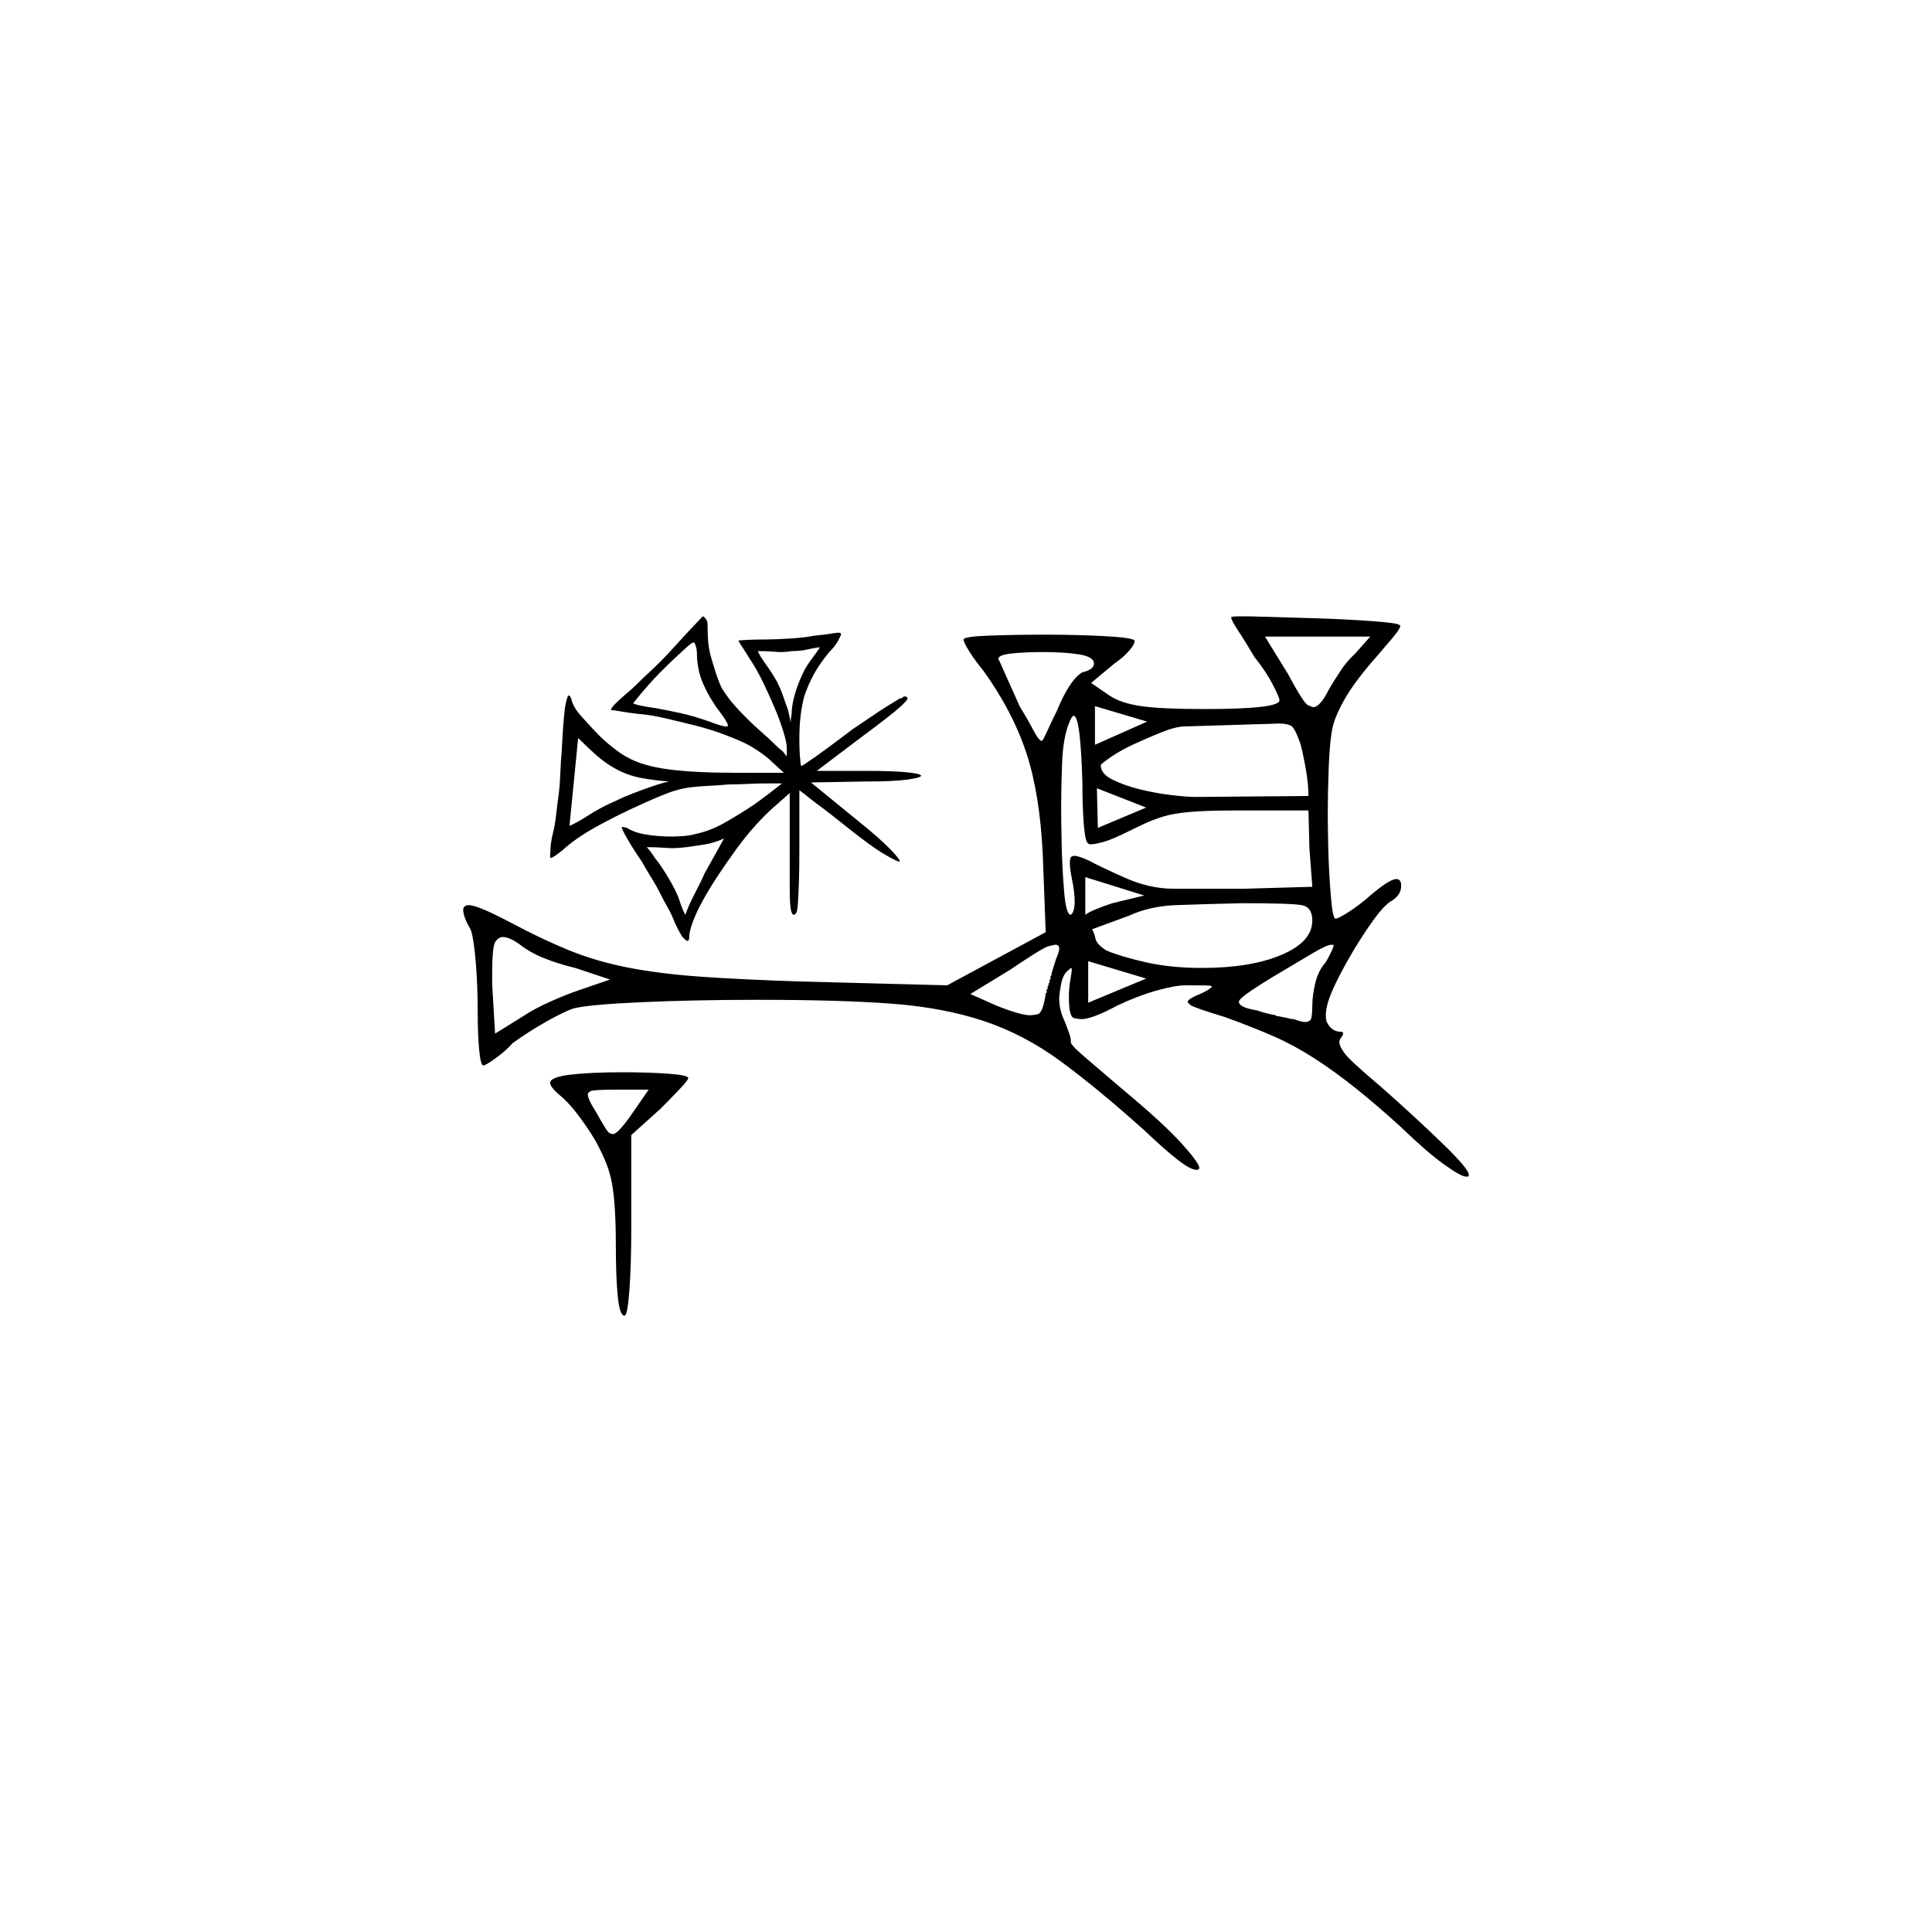 <?xml version="1.0" encoding="UTF-8" standalone="no"?>
<svg
   width="2000"
   height="2000"
   version="1.1"
   id="svg1"
   sodipodi:docname="ANxEN.liga.svg"
   inkscape:version="1.3.2 (091e20e, 2023-11-25)"
   xmlns:inkscape="http://www.inkscape.org/namespaces/inkscape"
   xmlns:sodipodi="http://sodipodi.sourceforge.net/DTD/sodipodi-0.dtd"
   xmlns="http://www.w3.org/2000/svg"
   xmlns:svg="http://www.w3.org/2000/svg">
  <defs
     id="defs1" />
  <sodipodi:namedview
     id="namedview1"
     pagecolor="#505050"
     bordercolor="#eeeeee"
     borderopacity="1"
     inkscape:showpageshadow="0"
     inkscape:pageopacity="0"
     inkscape:pagecheckerboard="0"
     inkscape:deskcolor="#505050"
     inkscape:zoom="0.379"
     inkscape:cx="1000"
     inkscape:cy="998.68074"
     inkscape:window-width="1392"
     inkscape:window-height="1212"
     inkscape:window-x="0"
     inkscape:window-y="0"
     inkscape:window-maximized="0"
     inkscape:current-layer="svg1" />
  <path
     d="m 699.5,668 q 10,-11 19,-20.5 9,-9.5 9,-9.5 1,0 3,2.5 2,2.5 2,6.5 0,1 0,3 0,5 0.5,13 0.5,8 3,17 2.5,9 5.5,18 3,9 6,15 2,3 5.5,8 3.5,5 9,11 5.5,6 12,12.5 6.5,6.5 14.5,13.5 8,7 13,12 5,5 9,8 3,4 4,5 v -9 q 0,-5 -3.5,-16.5 -3.5,-11.5 -9,-24.5 -5.5,-13 -12,-26.5 -6.5,-13.5 -14.5,-25.5 -3,-5 -7,-11 -4,-6 -4,-7 0,0 7.5,-0.5 7.5,-0.5 17.5,-0.5 13,0 28.5,-1 15.5,-1 25.5,-3 11,-1 16.5,-2 5.5,-1 7.5,-1 3,0 3,1 0,0 0,1 0,1 -3,6.5 -3,5.5 -9,11.5 -10,12 -16,23 -6,11 -10,23 -5,19 -5,43 0,16 1,23 0,4 1,6 1,0 14.5,-9.5 13.5,-9.5 38.5,-28.5 9,-6 18.5,-12.5 9.5,-6.5 17.5,-11.5 8,-5 13,-8 2,0 3,-1 0,0 1,-1 0,0 0,0 1,0 1,0 0,0 0,0 0,0 0,0 3,0 3,2 0,2 -9,10 -9,8 -40,31 l -45,34 h 51 q 28,0 42.5,1.5 14.5,1.5 14.5,3.5 0,2 -14,4 -14,2 -43,2 l -57,1 49,40 q 20,16 31.5,27.5 11.5,11.5 11.5,14.5 0,0 0,0 0,0 0,0 -3,0 -16.5,-8 -13.5,-8 -38.5,-28 -5,-4 -14.5,-11.5 -9.5,-7.5 -20.5,-15.5 -6,-5 -14,-11 v 61 q 0,22 -0.5,35.5 -0.5,13.5 -1,20.5 -0.5,7 -1.5,9.5 -1,2.5 -3,2.5 -1,0 -2,-2.5 -1,-2.5 -1.5,-8.5 -0.5,-6 -0.5,-17 v -1 q 0,0 0,0 v -2 q 0,-1 0,-1 v -2 q 0,0 0,0 v -1 q 0,0 0,-1 v -2 q 0,0 0,0 v -12 q 0,-1 0,-2 v -74 l -17,15 q -8,7 -18,18 -10,11 -19.5,24 -9.5,13 -18.5,26.5 -9,13.5 -16,26 -7,12.5 -11,23 -4,10.5 -4,16.5 0,4 -2,4 -1,0 -4,-3 -3,-3 -9,-16 -3,-8 -7,-15 -4,-7 -8,-15 -4,-8 -9,-16 -5,-8 -10,-17 -9,-13 -15,-23.5 -6,-10.5 -6,-12.5 0,0 0,0 1,0 3.5,0.5 2.5,0.5 5.5,2.5 6,3 14,4.5 8,1.5 15.5,2 7.5,0.5 12.5,0.5 5,0 12.5,-0.5 7.5,-0.5 14.5,-2.5 14,-3 29,-11.5 15,-8.5 30,-18.5 14,-10 29,-22 0,0 -1,0 -1,0 -1,0 h -1 q -1,0 -3,0 h -1 q -1,0 -1,0 h -1 q 0,0 0,0 h -10 q -7,0 -16,0.5 -9,0.5 -19,0.5 -12,1 -22,1.5 -10,0.5 -18.5,1.5 -8.5,1 -18,4 -9.5,3 -29.5,12 -29,13 -50.5,25 -21.5,12 -34.5,24 -5,4 -8,6 -3,2 -4,2 -1,0 -1,0 0,-1 0,-3 0,-2 0.5,-8.5 0.5,-6.5 2.5,-14.5 2,-8 3,-17 1,-9 2.5,-20 1.5,-11 2,-23.5 0.5,-12.5 1.5,-24.5 2,-39 4,-48 2,-9 3,-9 2,0 3,4 2,8 9,16 7,8 15.5,17 8.5,9 18,16.5 9.5,7.5 15.5,10.5 16,9 43,12.5 27,3.5 69,3.5 h 50 l -12,-11 q -5,-5 -13,-10.5 -8,-5.5 -14,-8.5 -8,-4 -22.5,-9.5 -14.5,-5.5 -30.5,-9.5 -16,-4 -31,-7.5 -15,-3.5 -28,-4.5 -9,-1 -17.5,-2.5 -8.5,-1.5 -10.5,-1.5 0,0 0,0 0,-2 4.5,-6.5 4.5,-4.5 11.5,-10.5 5,-4 10.5,-9.5 5.5,-5.5 12,-11.5 6.5,-6 13.5,-13 7,-7 15,-16 z m 575,-29 q 0,-1 12,-1 6,0 24,0.5 18,0.5 50.5,1.5 32.5,1 59.5,3 27,2 28,4 1,0 1,1 0,3 -8.5,13 -8.5,10 -14.5,17 -23,26 -33.5,44 -10.5,18 -13.5,31 -3,14 -4,41 -1,27 -1,47 0,13 0.5,36 0.5,23 2.5,48.5 2,25.5 5,25.5 3,0 14.5,-7.5 11.5,-7.5 21.5,-16.5 20,-17 27,-17 5,0 5,7 0,9 -9,15 -8,4 -20.5,21.5 -12.5,17.5 -24,37.5 -11.5,20 -18,35 -6.5,15 -6.5,25 0,4 1,7 5,10 14,10 3,0 3,2 0,1 -2,4 -2,2 -2,5 0,4 5.5,11.5 5.5,7.5 37.5,34.5 34,30 62.5,57.5 28.5,27.5 28.5,33.5 0,2 -1,2 -1,0 -2,0 -5,0 -22.5,-12.5 -17.5,-12.5 -44.5,-38.5 -24,-22 -46.5,-40 -22.5,-18 -43.5,-31.5 -21,-13.5 -41.5,-22.5 -20.5,-9 -50.5,-20 -33,-10 -36,-12.5 -3,-2.5 -3,-3.5 0,-3 15,-9 10,-5 10,-7 0,0 -1,-0.5 -1,-0.5 -22,-0.5 -2,0 -4,0 -11,0 -30.5,5.5 -19.5,5.5 -40.5,15.5 -26,14 -37,14 -2,0 -7.5,-1 -5.5,-1 -5.5,-22 0,-9 1.5,-17.5 1.5,-8.5 1.5,-10.5 0,-2 -1,-2 0,0 -2,2 -6,4 -8,14.5 -2,10.5 -2,15.5 0,12 6,24 1,3 3.5,9.5 2.5,6.5 2.5,9.5 0,1 0,2 0,3 16.5,17 16.5,14 37.5,32 42,35 60.5,55.5 18.5,20.5 18.5,25.5 0,2 -3,2 -6,0 -19.5,-10.5 -13.5,-10.5 -34.5,-30.5 -48,-43 -86,-71 -38,-28 -80,-42 -42,-14 -95.5,-18 -53.5,-4 -138.5,-4 -66,0 -121,2.5 -55,2.5 -70,6.5 -9,3 -27,13 -18,10 -36,23 -7,8 -17.5,15.5 -10.5,7.5 -12.5,7.5 -3,0 -4.5,-16.5 -1.5,-16.5 -1.5,-39.5 0,-27 -2,-51 -2,-24 -5,-33 -8,-14 -8,-21 0,-3 2,-4 1,-1 4,-1 4,0 14,4 10,4 31,15 30,16 58,27.5 28,11.5 61,18 33,6.5 75,9.5 42,3 103,5 l 153,4 102,-55 -3,-80 q -3,-63 -17,-105.5 -14,-42.5 -44,-84.5 -9,-11 -15,-20.5 -6,-9.5 -6,-12.5 0,-3 26,-4 26,-1 58.5,-1 32.5,0 61,1.5 28.5,1.5 31.5,4.5 0,0 0,1 0,3 -5.5,9.5 -5.5,6.5 -15.5,13.5 l -24,20 19,13 q 12,8 33,11 21,3 65,3 78,0 78,-9 0,-3 -7,-16.5 -7,-13.5 -19,-28.5 -10,-17 -17,-27.5 -7,-10.5 -7,-13.5 z m 144,20 h -109 l 24,39 q 16,30 20.5,32 4.5,2 5.5,2 7,0 16,-18 4,-7 11.5,-18.5 7.5,-11.5 15.5,-18.5 z m -697,19 q 0,-5 -1,-8.5 -1,-3.5 -2,-4.5 0,0 0,0 -2,0 -6.5,4 -4.5,4 -12,11 -7.5,7 -15.5,15 -8,8 -14.5,15.5 -6.5,7.5 -10.5,12.5 -4,5 -4,5 1,1 8,2.5 7,1.5 15,2.5 11,2 25,5 14,3 31,9 13,5 17,5 1,0 1.5,0 0.5,0 0.5,-1 0,-3 -9,-15 -4,-5 -8.5,-12.5 -4.5,-7.5 -8,-15.5 -3.5,-8 -5,-16 -1.5,-8 -1.5,-14 z m 127,-8 q -7,1 -13.5,2.5 -6.5,1.5 -15.5,1.5 -5,1 -11,1 -3,0 -9,-0.5 -6,-0.5 -15,-0.5 2,5 8.5,14 6.5,9 11.5,18 4,8 6.5,15.5 2.5,7.5 4.5,12.5 2,8 3,14 0,-4 1,-9 0,-3 0.5,-7 0.5,-4 1.5,-8 2,-9 6.5,-20 4.5,-11 9.5,-18 5,-7 8,-11 3,-4 3,-5 z m 284,17 q 0,-7 -15,-9.5 -15,-2.5 -38,-2.5 -19,0 -32.5,1.5 -13.5,1.5 -13.5,5.5 0,1 1,2 0,0 6,13.5 6,13.5 15,33.5 8,13 14,24.5 6,11.5 9,11.5 1,0 5.5,-10 4.5,-10 10.5,-22 6,-15 13,-25.5 7,-10.5 13,-13.5 12,-3 12,-9 z m 1,44 v 40 l 54,-24 z m -13,79 q -2,-69 -9,-69 -2,0 -5,8 -6,15 -7,40.5 -1,25.5 -1,45.5 0,14 0.5,38 0.5,24 2.5,49 2,25 7,25 0,0 0,0 4,-3 4,-14 0,-9 -3,-24 -2,-10 -2,-15 0,-5 1,-6.5 1,-1.5 4,-1.5 4,0 15,5 9,5 35.5,17 26.5,12 51.5,12 h 74 l 70,-2 -3,-40 -1,-39 h -77 q -28,0 -45.5,1.5 -17.5,1.5 -28.5,5 -11,3.5 -19.5,7.5 -8.5,4 -14.5,7 -18,9 -27,11.5 -9,2.5 -13,2.5 -3,0 -3,-1 -3,-1 -4.5,-19 -1.5,-18 -1.5,-44 z m 106,-58 q -9,0 -24,6 -15,6 -29,12.5 -14,6.5 -24,13.5 -10,7 -10,8 0,9 12,15 12,6 28,10 16,4 32.5,6 16.5,2 26.5,2 l 116,-1 q 0,-12 -2.5,-26.5 -2.5,-14.5 -5.5,-26.5 -6,-18 -10.5,-20 -4.5,-2 -11.5,-2 z m -534,57 q -14,-1 -28,-3.5 -14,-2.5 -27,-9.5 -11,-6 -20.5,-14.5 -9.5,-8.5 -18.5,-17.5 l -9,91 q 9,-4 20.5,-11.5 11.5,-7.5 27.5,-14.5 8,-4 18.5,-8 10.5,-4 16.5,-6 11,-4 20,-6 z m 444,48 50,-21 -51,-20 z m -427,90 q 3,-9 9.5,-21.5 6.5,-12.5 10.5,-21.5 l 20,-36 q -11,5 -22,6.5 -11,1.5 -17,2.5 -8,1 -15,1 -3,0 -9.5,-0.5 -6.5,-0.5 -16.5,-0.5 4,4 9,12 2,2 6,8 4,6 7,11 9,15 12,24.5 3,9.5 6,14.5 z m 414,-39 v 39 q 4,-3 11.5,-6 7.5,-3 16.5,-6 8,-2 14.5,-3.5 6.5,-1.5 18.5,-4.5 z m 235,45 q 0,-14 -11,-16 -11,-2 -62,-2 -42,1 -68.5,2 -26.5,1 -48.5,11 l -38,14 q 2,3 3.5,9.5 1.5,6.5 11.5,12.5 14,6 40,12 26,6 59,6 50,0 82,-13.5 32,-13.5 32,-35.5 z m -820,25 q -11,-8 -18,-8 -4,0 -7.5,4.5 -3.5,4.5 -3.5,33.5 0,5 0,11 l 3,51 29,-18 q 12,-8 29,-15.5 17,-7.5 29,-11.5 l 32,-11 -36,-12 q -17,-4 -32,-10 -15,-6 -25,-14 z m 555,14 q 3,-7 3,-10 0,-4 -4,-4 -1,0 -7,1.5 -6,1.5 -40,24.5 l -41,25 27,12 q 25,10 35,10 2,0 7.5,-1 5.5,-1 8.5,-21 0,0 0,0 0,-1 0,-1 h 1 q 0,-1 0,-1 0,-1 0,-1 v -1 q 0,0 0,0 v -1 q 1,0 1,0 v -1 q 0,0 0,0 v -1 q 0,0 0,0 v -1 q 0,0 0,0 l 1,-1 q 0,0 0,0 v -1 q 0,0 0,0 v -1 q 0,0 0,0 l 1,-1 q 0,0 0,0 v -1 q 0,0 0,0 v -1 q 0,0 0,0 v -1 q 0,0 1,0 v -1 q 0,0 0,-1 0,0 0,-1 0,0 0,-1 h 1 q 0,0 0,-1 v -1 q 3,-10 5,-16 z m 279,4 q 4,-7 6,-11.5 2,-4.5 2,-5.5 0,-1 -1,-1 -1,0 -1,0 -5,0 -20,9 -15,9 -32,19 -17,10 -30.5,19 -13.5,9 -13.5,12 0,6 19,9 8,3 19,5 1,1 2,1 h 1 q 5,1 10,2 3,1 6,1 8,3 12,3 2,0 4.5,-1.5 2.5,-1.5 2.5,-15.5 0,-10 3,-23 3,-13 11,-22 z m -246,-1 v 43 l 60,-25 z m -557,126 q 0,-6 21,-8.5 21,-2.5 54,-2.5 27,0 47.5,1.5 20.5,1.5 20.5,4.5 0,2 -8.5,11 -8.5,9 -20.5,21 l -30,27 v 94 q 0,42 -2,67.5 -2,25.5 -5,25.5 -5,0 -7,-20 -2,-20 -2,-55 0,-19 -1,-35 -1,-16 -3,-27 -2,-11 -6,-21 -4,-10 -11,-23 -9,-15 -19,-28 -10,-13 -19,-20 -9,-8 -9,-12 z m 102,7 h -34 q -23,0 -26,1.5 -3,1.5 -3,3.5 0,5 9,19 11,20 13.5,21 2.5,1 3.5,1 5,0 19,-20 z"
     id="path1" />
</svg>
